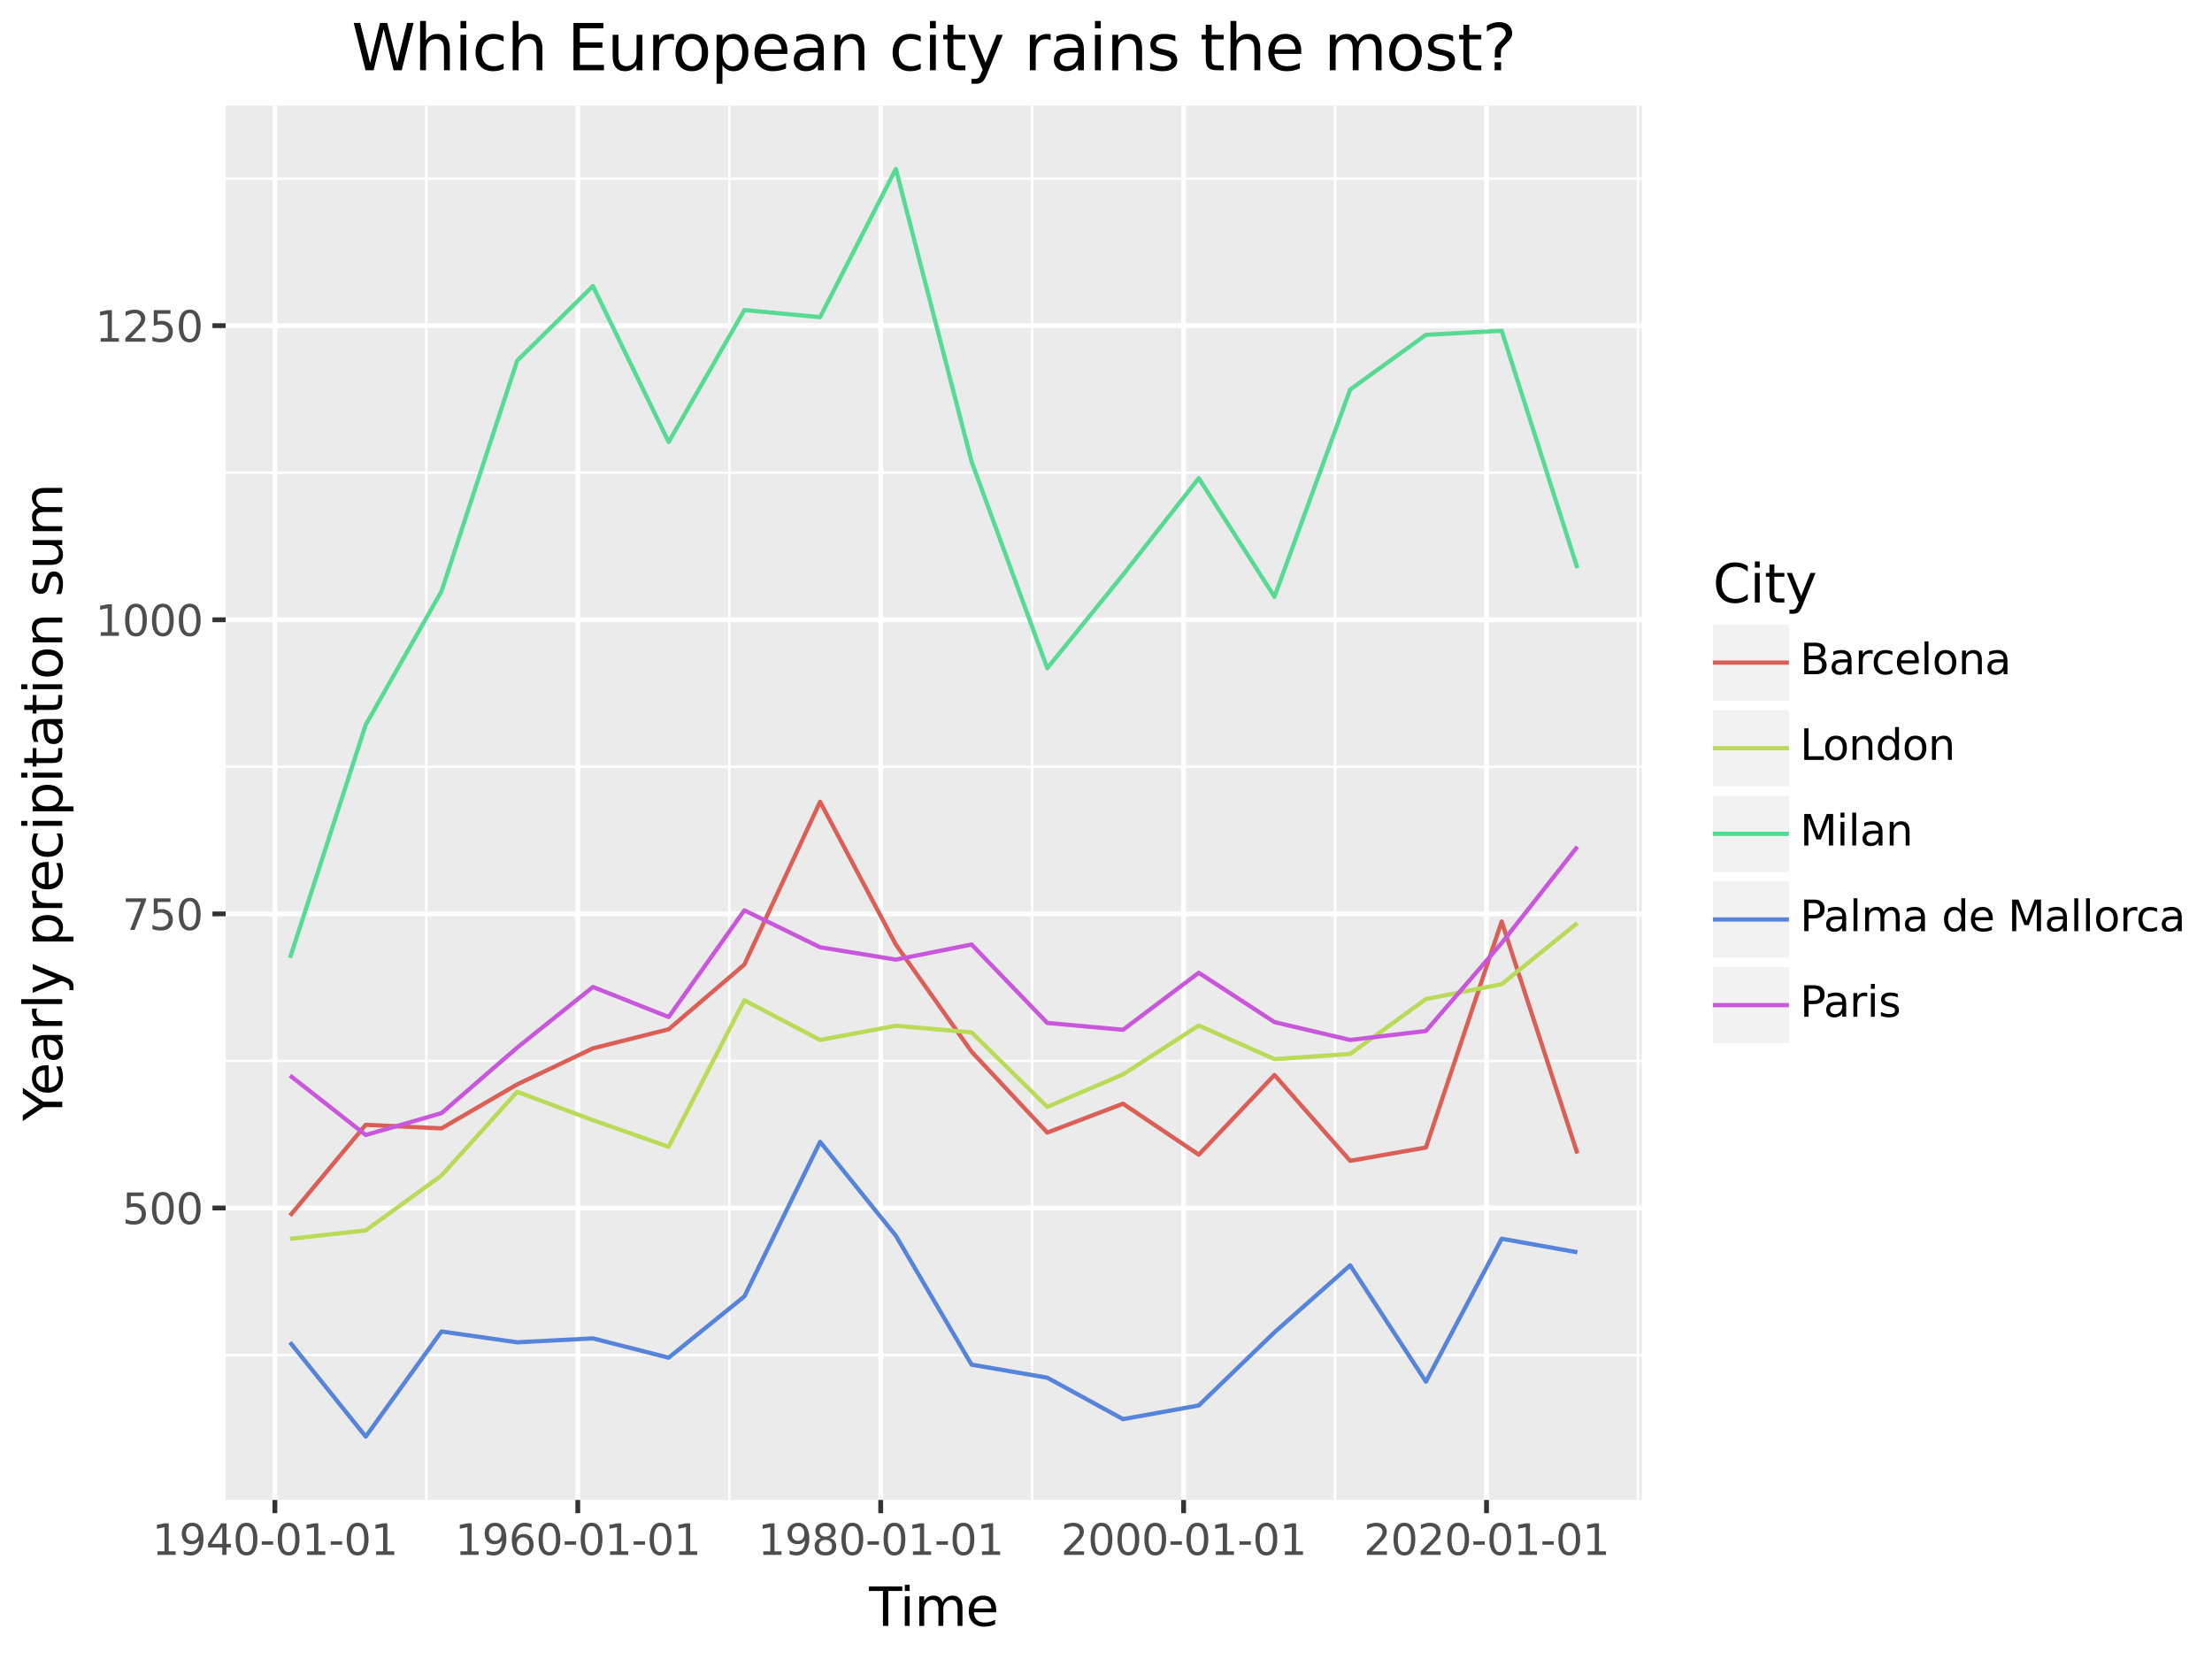 <?xml version="1.0" encoding="utf-8" standalone="no"?>
<!DOCTYPE svg PUBLIC "-//W3C//DTD SVG 1.1//EN"
  "http://www.w3.org/Graphics/SVG/1.1/DTD/svg11.dtd">
<svg xmlns:xlink="http://www.w3.org/1999/xlink" width="460.8pt" height="345.6pt" viewBox="0 0 460.8 345.6" xmlns="http://www.w3.org/2000/svg" version="1.1">
 <rect x="0" y="0" width="460.8" height="345.6" fill="#808080" stroke="none"/>
 <defs>
  <style type="text/css">*{stroke-linejoin: round; stroke-linecap: butt}</style>
 </defs>
 <g id="figure_1">
  <g id="patch_1">
   <path d="M 0 345.6 
L 460.8 345.6 
L 460.8 0 
L 0 0 
z
" style="fill: #ffffff; stroke: #ffffff; stroke-linejoin: miter"/>
  </g>
  <g id="axes_1">
   <g id="patch_2">
    <path d="M 47.008 312.471 
L 342.007 312.471 
L 342.007 21.991 
L 47.008 21.991 
z
" style="fill: #ebebeb"/>
   </g>
   <g id="matplotlib.axis_1">
    <g id="xtick_1">
     <g id="line2d_1">
      <path d="M 57.264 312.471 
L 57.264 21.991 
" clip-path="url(#p717e6b92ea)" style="fill: none; stroke: #ffffff; stroke-linecap: square"/>
     </g>
     <g id="line2d_2">
      <path d="M 57.264 312.471 
" style="fill: none; stroke: #333333; stroke-width: 1.5; stroke-linecap: square"/>
      <defs>
       <path id="maf81e7c316" d="M 0 0 
L 0 2.75 
" style="stroke: #333333"/>
      </defs>
      <g>
       <use xlink:href="#maf81e7c316" x="57.264" y="312.471" style="fill: #333333; stroke: #333333"/>
      </g>
     </g>
     <g id="text_1">
      <!-- 1940-01-01 -->
      <g style="fill: #4d4d4d" transform="translate(31.693 323.908) scale(0.088 -0.088)">
       <defs>
        <path id="DejaVuSans-31" d="M 794 531 
L 1825 531 
L 1825 4091 
L 703 3866 
L 703 4441 
L 1819 4666 
L 2450 4666 
L 2450 531 
L 3481 531 
L 3481 0 
L 794 0 
L 794 531 
z
" transform="scale(0.016)"/>
        <path id="DejaVuSans-39" d="M 703 97 
L 703 672 
Q 941 559 1184 500 
Q 1428 441 1663 441 
Q 2288 441 2617 861 
Q 2947 1281 2994 2138 
Q 2813 1869 2534 1725 
Q 2256 1581 1919 1581 
Q 1219 1581 811 2004 
Q 403 2428 403 3163 
Q 403 3881 828 4315 
Q 1253 4750 1959 4750 
Q 2769 4750 3195 4129 
Q 3622 3509 3622 2328 
Q 3622 1225 3098 567 
Q 2575 -91 1691 -91 
Q 1453 -91 1209 -44 
Q 966 3 703 97 
z
M 1959 2075 
Q 2384 2075 2632 2365 
Q 2881 2656 2881 3163 
Q 2881 3666 2632 3958 
Q 2384 4250 1959 4250 
Q 1534 4250 1286 3958 
Q 1038 3666 1038 3163 
Q 1038 2656 1286 2365 
Q 1534 2075 1959 2075 
z
" transform="scale(0.016)"/>
        <path id="DejaVuSans-34" d="M 2419 4116 
L 825 1625 
L 2419 1625 
L 2419 4116 
z
M 2253 4666 
L 3047 4666 
L 3047 1625 
L 3713 1625 
L 3713 1100 
L 3047 1100 
L 3047 0 
L 2419 0 
L 2419 1100 
L 313 1100 
L 313 1709 
L 2253 4666 
z
" transform="scale(0.016)"/>
        <path id="DejaVuSans-30" d="M 2034 4250 
Q 1547 4250 1301 3770 
Q 1056 3291 1056 2328 
Q 1056 1369 1301 889 
Q 1547 409 2034 409 
Q 2525 409 2770 889 
Q 3016 1369 3016 2328 
Q 3016 3291 2770 3770 
Q 2525 4250 2034 4250 
z
M 2034 4750 
Q 2819 4750 3233 4129 
Q 3647 3509 3647 2328 
Q 3647 1150 3233 529 
Q 2819 -91 2034 -91 
Q 1250 -91 836 529 
Q 422 1150 422 2328 
Q 422 3509 836 4129 
Q 1250 4750 2034 4750 
z
" transform="scale(0.016)"/>
        <path id="DejaVuSans-2d" d="M 313 2009 
L 1997 2009 
L 1997 1497 
L 313 1497 
L 313 2009 
z
" transform="scale(0.016)"/>
       </defs>
       <use xlink:href="#DejaVuSans-31"/>
       <use xlink:href="#DejaVuSans-39" x="63.623"/>
       <use xlink:href="#DejaVuSans-34" x="127.246"/>
       <use xlink:href="#DejaVuSans-30" x="190.869"/>
       <use xlink:href="#DejaVuSans-2d" x="254.492"/>
       <use xlink:href="#DejaVuSans-30" x="290.576"/>
       <use xlink:href="#DejaVuSans-31" x="354.199"/>
       <use xlink:href="#DejaVuSans-2d" x="417.822"/>
       <use xlink:href="#DejaVuSans-30" x="453.906"/>
       <use xlink:href="#DejaVuSans-31" x="517.529"/>
      </g>
     </g>
    </g>
    <g id="xtick_2">
     <g id="line2d_3">
      <path d="M 120.366 312.471 
L 120.366 21.991 
" clip-path="url(#p717e6b92ea)" style="fill: none; stroke: #ffffff; stroke-linecap: square"/>
     </g>
     <g id="line2d_4">
      <path d="M 120.366 312.471 
" style="fill: none; stroke: #333333; stroke-width: 1.5; stroke-linecap: square"/>
      <g>
       <use xlink:href="#maf81e7c316" x="120.366" y="312.471" style="fill: #333333; stroke: #333333"/>
      </g>
     </g>
     <g id="text_2">
      <!-- 1960-01-01 -->
      <g style="fill: #4d4d4d" transform="translate(94.795 323.908) scale(0.088 -0.088)">
       <defs>
        <path id="DejaVuSans-36" d="M 2113 2584 
Q 1688 2584 1439 2293 
Q 1191 2003 1191 1497 
Q 1191 994 1439 701 
Q 1688 409 2113 409 
Q 2538 409 2786 701 
Q 3034 994 3034 1497 
Q 3034 2003 2786 2293 
Q 2538 2584 2113 2584 
z
M 3366 4563 
L 3366 3988 
Q 3128 4100 2886 4159 
Q 2644 4219 2406 4219 
Q 1781 4219 1451 3797 
Q 1122 3375 1075 2522 
Q 1259 2794 1537 2939 
Q 1816 3084 2150 3084 
Q 2853 3084 3261 2657 
Q 3669 2231 3669 1497 
Q 3669 778 3244 343 
Q 2819 -91 2113 -91 
Q 1303 -91 875 529 
Q 447 1150 447 2328 
Q 447 3434 972 4092 
Q 1497 4750 2381 4750 
Q 2619 4750 2861 4703 
Q 3103 4656 3366 4563 
z
" transform="scale(0.016)"/>
       </defs>
       <use xlink:href="#DejaVuSans-31"/>
       <use xlink:href="#DejaVuSans-39" x="63.623"/>
       <use xlink:href="#DejaVuSans-36" x="127.246"/>
       <use xlink:href="#DejaVuSans-30" x="190.869"/>
       <use xlink:href="#DejaVuSans-2d" x="254.492"/>
       <use xlink:href="#DejaVuSans-30" x="290.576"/>
       <use xlink:href="#DejaVuSans-31" x="354.199"/>
       <use xlink:href="#DejaVuSans-2d" x="417.822"/>
       <use xlink:href="#DejaVuSans-30" x="453.906"/>
       <use xlink:href="#DejaVuSans-31" x="517.529"/>
      </g>
     </g>
    </g>
    <g id="xtick_3">
     <g id="line2d_5">
      <path d="M 183.468 312.471 
L 183.468 21.991 
" clip-path="url(#p717e6b92ea)" style="fill: none; stroke: #ffffff; stroke-linecap: square"/>
     </g>
     <g id="line2d_6">
      <path d="M 183.468 312.471 
" style="fill: none; stroke: #333333; stroke-width: 1.5; stroke-linecap: square"/>
      <g>
       <use xlink:href="#maf81e7c316" x="183.468" y="312.471" style="fill: #333333; stroke: #333333"/>
      </g>
     </g>
     <g id="text_3">
      <!-- 1980-01-01 -->
      <g style="fill: #4d4d4d" transform="translate(157.897 323.908) scale(0.088 -0.088)">
       <defs>
        <path id="DejaVuSans-38" d="M 2034 2216 
Q 1584 2216 1326 1975 
Q 1069 1734 1069 1313 
Q 1069 891 1326 650 
Q 1584 409 2034 409 
Q 2484 409 2743 651 
Q 3003 894 3003 1313 
Q 3003 1734 2745 1975 
Q 2488 2216 2034 2216 
z
M 1403 2484 
Q 997 2584 770 2862 
Q 544 3141 544 3541 
Q 544 4100 942 4425 
Q 1341 4750 2034 4750 
Q 2731 4750 3128 4425 
Q 3525 4100 3525 3541 
Q 3525 3141 3298 2862 
Q 3072 2584 2669 2484 
Q 3125 2378 3379 2068 
Q 3634 1759 3634 1313 
Q 3634 634 3220 271 
Q 2806 -91 2034 -91 
Q 1263 -91 848 271 
Q 434 634 434 1313 
Q 434 1759 690 2068 
Q 947 2378 1403 2484 
z
M 1172 3481 
Q 1172 3119 1398 2916 
Q 1625 2713 2034 2713 
Q 2441 2713 2670 2916 
Q 2900 3119 2900 3481 
Q 2900 3844 2670 4047 
Q 2441 4250 2034 4250 
Q 1625 4250 1398 4047 
Q 1172 3844 1172 3481 
z
" transform="scale(0.016)"/>
       </defs>
       <use xlink:href="#DejaVuSans-31"/>
       <use xlink:href="#DejaVuSans-39" x="63.623"/>
       <use xlink:href="#DejaVuSans-38" x="127.246"/>
       <use xlink:href="#DejaVuSans-30" x="190.869"/>
       <use xlink:href="#DejaVuSans-2d" x="254.492"/>
       <use xlink:href="#DejaVuSans-30" x="290.576"/>
       <use xlink:href="#DejaVuSans-31" x="354.199"/>
       <use xlink:href="#DejaVuSans-2d" x="417.822"/>
       <use xlink:href="#DejaVuSans-30" x="453.906"/>
       <use xlink:href="#DejaVuSans-31" x="517.529"/>
      </g>
     </g>
    </g>
    <g id="xtick_4">
     <g id="line2d_7">
      <path d="M 246.569 312.471 
L 246.569 21.991 
" clip-path="url(#p717e6b92ea)" style="fill: none; stroke: #ffffff; stroke-linecap: square"/>
     </g>
     <g id="line2d_8">
      <path d="M 246.569 312.471 
" style="fill: none; stroke: #333333; stroke-width: 1.5; stroke-linecap: square"/>
      <g>
       <use xlink:href="#maf81e7c316" x="246.569" y="312.471" style="fill: #333333; stroke: #333333"/>
      </g>
     </g>
     <g id="text_4">
      <!-- 2000-01-01 -->
      <g style="fill: #4d4d4d" transform="translate(220.999 323.908) scale(0.088 -0.088)">
       <defs>
        <path id="DejaVuSans-32" d="M 1228 531 
L 3431 531 
L 3431 0 
L 469 0 
L 469 531 
Q 828 903 1448 1529 
Q 2069 2156 2228 2338 
Q 2531 2678 2651 2914 
Q 2772 3150 2772 3378 
Q 2772 3750 2511 3984 
Q 2250 4219 1831 4219 
Q 1534 4219 1204 4116 
Q 875 4013 500 3803 
L 500 4441 
Q 881 4594 1212 4672 
Q 1544 4750 1819 4750 
Q 2544 4750 2975 4387 
Q 3406 4025 3406 3419 
Q 3406 3131 3298 2873 
Q 3191 2616 2906 2266 
Q 2828 2175 2409 1742 
Q 1991 1309 1228 531 
z
" transform="scale(0.016)"/>
       </defs>
       <use xlink:href="#DejaVuSans-32"/>
       <use xlink:href="#DejaVuSans-30" x="63.623"/>
       <use xlink:href="#DejaVuSans-30" x="127.246"/>
       <use xlink:href="#DejaVuSans-30" x="190.869"/>
       <use xlink:href="#DejaVuSans-2d" x="254.492"/>
       <use xlink:href="#DejaVuSans-30" x="290.576"/>
       <use xlink:href="#DejaVuSans-31" x="354.199"/>
       <use xlink:href="#DejaVuSans-2d" x="417.822"/>
       <use xlink:href="#DejaVuSans-30" x="453.906"/>
       <use xlink:href="#DejaVuSans-31" x="517.529"/>
      </g>
     </g>
    </g>
    <g id="xtick_5">
     <g id="line2d_9">
      <path d="M 309.671 312.471 
L 309.671 21.991 
" clip-path="url(#p717e6b92ea)" style="fill: none; stroke: #ffffff; stroke-linecap: square"/>
     </g>
     <g id="line2d_10">
      <path d="M 309.671 312.471 
" style="fill: none; stroke: #333333; stroke-width: 1.5; stroke-linecap: square"/>
      <g>
       <use xlink:href="#maf81e7c316" x="309.671" y="312.471" style="fill: #333333; stroke: #333333"/>
      </g>
     </g>
     <g id="text_5">
      <!-- 2020-01-01 -->
      <g style="fill: #4d4d4d" transform="translate(284.1 323.908) scale(0.088 -0.088)">
       <use xlink:href="#DejaVuSans-32"/>
       <use xlink:href="#DejaVuSans-30" x="63.623"/>
       <use xlink:href="#DejaVuSans-32" x="127.246"/>
       <use xlink:href="#DejaVuSans-30" x="190.869"/>
       <use xlink:href="#DejaVuSans-2d" x="254.492"/>
       <use xlink:href="#DejaVuSans-30" x="290.576"/>
       <use xlink:href="#DejaVuSans-31" x="354.199"/>
       <use xlink:href="#DejaVuSans-2d" x="417.822"/>
       <use xlink:href="#DejaVuSans-30" x="453.906"/>
       <use xlink:href="#DejaVuSans-31" x="517.529"/>
      </g>
     </g>
    </g>
    <g id="xtick_6">
     <g id="line2d_11">
      <path d="M 88.815 312.471 
L 88.815 21.991 
" clip-path="url(#p717e6b92ea)" style="fill: none; stroke: #ffffff; stroke-width: 0.5; stroke-linecap: square"/>
     </g>
    </g>
    <g id="xtick_7">
     <g id="line2d_12">
      <path d="M 151.917 312.471 
L 151.917 21.991 
" clip-path="url(#p717e6b92ea)" style="fill: none; stroke: #ffffff; stroke-width: 0.5; stroke-linecap: square"/>
     </g>
    </g>
    <g id="xtick_8">
     <g id="line2d_13">
      <path d="M 215.019 312.471 
L 215.019 21.991 
" clip-path="url(#p717e6b92ea)" style="fill: none; stroke: #ffffff; stroke-width: 0.5; stroke-linecap: square"/>
     </g>
    </g>
    <g id="xtick_9">
     <g id="line2d_14">
      <path d="M 278.12 312.471 
L 278.12 21.991 
" clip-path="url(#p717e6b92ea)" style="fill: none; stroke: #ffffff; stroke-width: 0.5; stroke-linecap: square"/>
     </g>
    </g>
    <g id="xtick_10">
     <g id="line2d_15">
      <path d="M 341.222 312.471 
L 341.222 21.991 
" clip-path="url(#p717e6b92ea)" style="fill: none; stroke: #ffffff; stroke-width: 0.5; stroke-linecap: square"/>
     </g>
    </g>
   </g>
   <g id="matplotlib.axis_2">
    <g id="ytick_1">
     <g id="line2d_16">
      <path d="M 47.008 251.646 
L 342.007 251.646 
" clip-path="url(#p717e6b92ea)" style="fill: none; stroke: #ffffff; stroke-linecap: square"/>
     </g>
     <g id="line2d_17">
      <path d="M 47.008 251.646 
" style="fill: none; stroke: #333333; stroke-width: 1.5; stroke-linecap: square"/>
      <defs>
       <path id="m8220753c30" d="M 0 0 
L -2.75 0 
" style="stroke: #333333"/>
      </defs>
      <g>
       <use xlink:href="#m8220753c30" x="47.008" y="251.646" style="fill: #333333; stroke: #333333"/>
      </g>
     </g>
     <g id="text_6">
      <!-- 500 -->
      <g style="fill: #4d4d4d" transform="translate(25.461 254.989) scale(0.088 -0.088)">
       <defs>
        <path id="DejaVuSans-35" d="M 691 4666 
L 3169 4666 
L 3169 4134 
L 1269 4134 
L 1269 2991 
Q 1406 3038 1543 3061 
Q 1681 3084 1819 3084 
Q 2600 3084 3056 2656 
Q 3513 2228 3513 1497 
Q 3513 744 3044 326 
Q 2575 -91 1722 -91 
Q 1428 -91 1123 -41 
Q 819 9 494 109 
L 494 744 
Q 775 591 1075 516 
Q 1375 441 1709 441 
Q 2250 441 2565 725 
Q 2881 1009 2881 1497 
Q 2881 1984 2565 2268 
Q 2250 2553 1709 2553 
Q 1456 2553 1204 2497 
Q 953 2441 691 2322 
L 691 4666 
z
" transform="scale(0.016)"/>
       </defs>
       <use xlink:href="#DejaVuSans-35"/>
       <use xlink:href="#DejaVuSans-30" x="63.623"/>
       <use xlink:href="#DejaVuSans-30" x="127.246"/>
      </g>
     </g>
    </g>
    <g id="ytick_2">
     <g id="line2d_18">
      <path d="M 47.008 190.378 
L 342.007 190.378 
" clip-path="url(#p717e6b92ea)" style="fill: none; stroke: #ffffff; stroke-linecap: square"/>
     </g>
     <g id="line2d_19">
      <path d="M 47.008 190.378 
" style="fill: none; stroke: #333333; stroke-width: 1.5; stroke-linecap: square"/>
      <g>
       <use xlink:href="#m8220753c30" x="47.008" y="190.378" style="fill: #333333; stroke: #333333"/>
      </g>
     </g>
     <g id="text_7">
      <!-- 750 -->
      <g style="fill: #4d4d4d" transform="translate(25.461 193.721) scale(0.088 -0.088)">
       <defs>
        <path id="DejaVuSans-37" d="M 525 4666 
L 3525 4666 
L 3525 4397 
L 1831 0 
L 1172 0 
L 2766 4134 
L 525 4134 
L 525 4666 
z
" transform="scale(0.016)"/>
       </defs>
       <use xlink:href="#DejaVuSans-37"/>
       <use xlink:href="#DejaVuSans-35" x="63.623"/>
       <use xlink:href="#DejaVuSans-30" x="127.246"/>
      </g>
     </g>
    </g>
    <g id="ytick_3">
     <g id="line2d_20">
      <path d="M 47.008 129.111 
L 342.007 129.111 
" clip-path="url(#p717e6b92ea)" style="fill: none; stroke: #ffffff; stroke-linecap: square"/>
     </g>
     <g id="line2d_21">
      <path d="M 47.008 129.111 
" style="fill: none; stroke: #333333; stroke-width: 1.5; stroke-linecap: square"/>
      <g>
       <use xlink:href="#m8220753c30" x="47.008" y="129.111" style="fill: #333333; stroke: #333333"/>
      </g>
     </g>
     <g id="text_8">
      <!-- 1000 -->
      <g style="fill: #4d4d4d" transform="translate(19.862 132.454) scale(0.088 -0.088)">
       <use xlink:href="#DejaVuSans-31"/>
       <use xlink:href="#DejaVuSans-30" x="63.623"/>
       <use xlink:href="#DejaVuSans-30" x="127.246"/>
       <use xlink:href="#DejaVuSans-30" x="190.869"/>
      </g>
     </g>
    </g>
    <g id="ytick_4">
     <g id="line2d_22">
      <path d="M 47.008 67.843 
L 342.007 67.843 
" clip-path="url(#p717e6b92ea)" style="fill: none; stroke: #ffffff; stroke-linecap: square"/>
     </g>
     <g id="line2d_23">
      <path d="M 47.008 67.843 
" style="fill: none; stroke: #333333; stroke-width: 1.5; stroke-linecap: square"/>
      <g>
       <use xlink:href="#m8220753c30" x="47.008" y="67.843" style="fill: #333333; stroke: #333333"/>
      </g>
     </g>
     <g id="text_9">
      <!-- 1250 -->
      <g style="fill: #4d4d4d" transform="translate(19.862 71.186) scale(0.088 -0.088)">
       <use xlink:href="#DejaVuSans-31"/>
       <use xlink:href="#DejaVuSans-32" x="63.623"/>
       <use xlink:href="#DejaVuSans-35" x="127.246"/>
       <use xlink:href="#DejaVuSans-30" x="190.869"/>
      </g>
     </g>
    </g>
    <g id="ytick_5">
     <g id="line2d_24">
      <path d="M 47.008 282.279 
L 342.007 282.279 
" clip-path="url(#p717e6b92ea)" style="fill: none; stroke: #ffffff; stroke-width: 0.5; stroke-linecap: square"/>
     </g>
    </g>
    <g id="ytick_6">
     <g id="line2d_25">
      <path d="M 47.008 221.012 
L 342.007 221.012 
" clip-path="url(#p717e6b92ea)" style="fill: none; stroke: #ffffff; stroke-width: 0.5; stroke-linecap: square"/>
     </g>
    </g>
    <g id="ytick_7">
     <g id="line2d_26">
      <path d="M 47.008 159.744 
L 342.007 159.744 
" clip-path="url(#p717e6b92ea)" style="fill: none; stroke: #ffffff; stroke-width: 0.5; stroke-linecap: square"/>
     </g>
    </g>
    <g id="ytick_8">
     <g id="line2d_27">
      <path d="M 47.008 98.477 
L 342.007 98.477 
" clip-path="url(#p717e6b92ea)" style="fill: none; stroke: #ffffff; stroke-width: 0.5; stroke-linecap: square"/>
     </g>
    </g>
    <g id="ytick_9">
     <g id="line2d_28">
      <path d="M 47.008 37.209 
L 342.007 37.209 
" clip-path="url(#p717e6b92ea)" style="fill: none; stroke: #ffffff; stroke-width: 0.5; stroke-linecap: square"/>
     </g>
    </g>
   </g>
   <g id="line2d_29">
    <path d="M 60.417 253.239 
L 76.19 234.314 
L 91.964 235.064 
L 107.737 225.899 
L 123.519 218.39 
L 139.292 214.419 
L 155.065 200.931 
L 170.839 167.028 
L 186.621 196.774 
L 202.394 219.086 
L 218.167 235.937 
L 233.94 229.923 
L 249.722 240.539 
L 265.496 223.943 
L 281.269 241.828 
L 297.042 239.044 
L 312.824 191.966 
L 328.597 240.291 
" clip-path="url(#p717e6b92ea)" style="fill: none; stroke: #db5f57; stroke-width: 0.886"/>
   </g>
   <g id="line2d_30">
    <path d="M 60.417 258.066 
L 76.19 256.317 
L 91.964 244.877 
L 107.737 227.438 
L 123.519 233.358 
L 139.292 238.902 
L 155.065 208.376 
L 170.839 216.64 
L 186.621 213.679 
L 202.394 215.066 
L 218.167 230.584 
L 233.94 223.815 
L 249.722 213.635 
L 265.496 220.634 
L 281.269 219.556 
L 297.042 208.121 
L 312.824 205.023 
L 328.597 192.273 
" clip-path="url(#p717e6b92ea)" style="fill: none; stroke: #b9db57; stroke-width: 0.886"/>
   </g>
   <g id="line2d_31">
    <path d="M 60.417 199.544 
L 76.19 150.976 
L 91.964 123.18 
L 107.737 75.136 
L 123.519 59.589 
L 139.292 92.08 
L 155.065 64.593 
L 170.839 66.069 
L 186.621 35.195 
L 202.394 96.149 
L 218.167 139.193 
L 233.94 119.734 
L 249.722 99.619 
L 265.496 124.312 
L 281.269 81.145 
L 297.042 69.755 
L 312.824 68.907 
L 328.597 118.352 
" clip-path="url(#p717e6b92ea)" style="fill: none; stroke: #57db94; stroke-width: 0.886"/>
   </g>
   <g id="line2d_32">
    <path d="M 60.417 279.633 
L 76.19 299.268 
L 91.964 277.368 
L 107.737 279.628 
L 123.519 278.809 
L 139.292 282.833 
L 155.065 270.07 
L 170.839 237.868 
L 186.621 257.419 
L 202.394 284.279 
L 218.167 286.999 
L 233.94 295.631 
L 249.722 292.783 
L 265.496 277.54 
L 281.269 263.59 
L 297.042 287.818 
L 312.824 258.052 
L 328.597 260.877 
" clip-path="url(#p717e6b92ea)" style="fill: none; stroke: #5784db; stroke-width: 0.886"/>
   </g>
   <g id="line2d_33">
    <path d="M 60.417 224.051 
L 76.19 236.437 
L 91.964 231.893 
L 107.737 218.238 
L 123.519 205.607 
L 139.292 211.861 
L 155.065 189.643 
L 170.839 197.333 
L 186.621 199.906 
L 202.394 196.76 
L 218.167 213.091 
L 233.94 214.527 
L 249.722 202.646 
L 265.496 212.925 
L 281.269 216.645 
L 297.042 214.772 
L 312.824 196.451 
L 328.597 176.385 
" clip-path="url(#p717e6b92ea)" style="fill: none; stroke: #c957db; stroke-width: 0.886"/>
   </g>
  </g>
  <g id="text_10">
   <!-- Which European city rains the most? -->
   <g transform="translate(73.235 14.638) scale(0.132 -0.132)">
    <defs>
     <path id="DejaVuSans-57" d="M 213 4666 
L 850 4666 
L 1831 722 
L 2809 4666 
L 3519 4666 
L 4500 722 
L 5478 4666 
L 6119 4666 
L 4947 0 
L 4153 0 
L 3169 4050 
L 2175 0 
L 1381 0 
L 213 4666 
z
" transform="scale(0.016)"/>
     <path id="DejaVuSans-68" d="M 3513 2113 
L 3513 0 
L 2938 0 
L 2938 2094 
Q 2938 2591 2744 2837 
Q 2550 3084 2163 3084 
Q 1697 3084 1428 2787 
Q 1159 2491 1159 1978 
L 1159 0 
L 581 0 
L 581 4863 
L 1159 4863 
L 1159 2956 
Q 1366 3272 1645 3428 
Q 1925 3584 2291 3584 
Q 2894 3584 3203 3211 
Q 3513 2838 3513 2113 
z
" transform="scale(0.016)"/>
     <path id="DejaVuSans-69" d="M 603 3500 
L 1178 3500 
L 1178 0 
L 603 0 
L 603 3500 
z
M 603 4863 
L 1178 4863 
L 1178 4134 
L 603 4134 
L 603 4863 
z
" transform="scale(0.016)"/>
     <path id="DejaVuSans-63" d="M 3122 3366 
L 3122 2828 
Q 2878 2963 2633 3030 
Q 2388 3097 2138 3097 
Q 1578 3097 1268 2742 
Q 959 2388 959 1747 
Q 959 1106 1268 751 
Q 1578 397 2138 397 
Q 2388 397 2633 464 
Q 2878 531 3122 666 
L 3122 134 
Q 2881 22 2623 -34 
Q 2366 -91 2075 -91 
Q 1284 -91 818 406 
Q 353 903 353 1747 
Q 353 2603 823 3093 
Q 1294 3584 2113 3584 
Q 2378 3584 2631 3529 
Q 2884 3475 3122 3366 
z
" transform="scale(0.016)"/>
     <path id="DejaVuSans-20" transform="scale(0.016)"/>
     <path id="DejaVuSans-45" d="M 628 4666 
L 3578 4666 
L 3578 4134 
L 1259 4134 
L 1259 2753 
L 3481 2753 
L 3481 2222 
L 1259 2222 
L 1259 531 
L 3634 531 
L 3634 0 
L 628 0 
L 628 4666 
z
" transform="scale(0.016)"/>
     <path id="DejaVuSans-75" d="M 544 1381 
L 544 3500 
L 1119 3500 
L 1119 1403 
Q 1119 906 1312 657 
Q 1506 409 1894 409 
Q 2359 409 2629 706 
Q 2900 1003 2900 1516 
L 2900 3500 
L 3475 3500 
L 3475 0 
L 2900 0 
L 2900 538 
Q 2691 219 2414 64 
Q 2138 -91 1772 -91 
Q 1169 -91 856 284 
Q 544 659 544 1381 
z
M 1991 3584 
L 1991 3584 
z
" transform="scale(0.016)"/>
     <path id="DejaVuSans-72" d="M 2631 2963 
Q 2534 3019 2420 3045 
Q 2306 3072 2169 3072 
Q 1681 3072 1420 2755 
Q 1159 2438 1159 1844 
L 1159 0 
L 581 0 
L 581 3500 
L 1159 3500 
L 1159 2956 
Q 1341 3275 1631 3429 
Q 1922 3584 2338 3584 
Q 2397 3584 2469 3576 
Q 2541 3569 2628 3553 
L 2631 2963 
z
" transform="scale(0.016)"/>
     <path id="DejaVuSans-6f" d="M 1959 3097 
Q 1497 3097 1228 2736 
Q 959 2375 959 1747 
Q 959 1119 1226 758 
Q 1494 397 1959 397 
Q 2419 397 2687 759 
Q 2956 1122 2956 1747 
Q 2956 2369 2687 2733 
Q 2419 3097 1959 3097 
z
M 1959 3584 
Q 2709 3584 3137 3096 
Q 3566 2609 3566 1747 
Q 3566 888 3137 398 
Q 2709 -91 1959 -91 
Q 1206 -91 779 398 
Q 353 888 353 1747 
Q 353 2609 779 3096 
Q 1206 3584 1959 3584 
z
" transform="scale(0.016)"/>
     <path id="DejaVuSans-70" d="M 1159 525 
L 1159 -1331 
L 581 -1331 
L 581 3500 
L 1159 3500 
L 1159 2969 
Q 1341 3281 1617 3432 
Q 1894 3584 2278 3584 
Q 2916 3584 3314 3078 
Q 3713 2572 3713 1747 
Q 3713 922 3314 415 
Q 2916 -91 2278 -91 
Q 1894 -91 1617 61 
Q 1341 213 1159 525 
z
M 3116 1747 
Q 3116 2381 2855 2742 
Q 2594 3103 2138 3103 
Q 1681 3103 1420 2742 
Q 1159 2381 1159 1747 
Q 1159 1113 1420 752 
Q 1681 391 2138 391 
Q 2594 391 2855 752 
Q 3116 1113 3116 1747 
z
" transform="scale(0.016)"/>
     <path id="DejaVuSans-65" d="M 3597 1894 
L 3597 1613 
L 953 1613 
Q 991 1019 1311 708 
Q 1631 397 2203 397 
Q 2534 397 2845 478 
Q 3156 559 3463 722 
L 3463 178 
Q 3153 47 2828 -22 
Q 2503 -91 2169 -91 
Q 1331 -91 842 396 
Q 353 884 353 1716 
Q 353 2575 817 3079 
Q 1281 3584 2069 3584 
Q 2775 3584 3186 3129 
Q 3597 2675 3597 1894 
z
M 3022 2063 
Q 3016 2534 2758 2815 
Q 2500 3097 2075 3097 
Q 1594 3097 1305 2825 
Q 1016 2553 972 2059 
L 3022 2063 
z
" transform="scale(0.016)"/>
     <path id="DejaVuSans-61" d="M 2194 1759 
Q 1497 1759 1228 1600 
Q 959 1441 959 1056 
Q 959 750 1161 570 
Q 1363 391 1709 391 
Q 2188 391 2477 730 
Q 2766 1069 2766 1631 
L 2766 1759 
L 2194 1759 
z
M 3341 1997 
L 3341 0 
L 2766 0 
L 2766 531 
Q 2569 213 2275 61 
Q 1981 -91 1556 -91 
Q 1019 -91 701 211 
Q 384 513 384 1019 
Q 384 1609 779 1909 
Q 1175 2209 1959 2209 
L 2766 2209 
L 2766 2266 
Q 2766 2663 2505 2880 
Q 2244 3097 1772 3097 
Q 1472 3097 1187 3025 
Q 903 2953 641 2809 
L 641 3341 
Q 956 3463 1253 3523 
Q 1550 3584 1831 3584 
Q 2591 3584 2966 3190 
Q 3341 2797 3341 1997 
z
" transform="scale(0.016)"/>
     <path id="DejaVuSans-6e" d="M 3513 2113 
L 3513 0 
L 2938 0 
L 2938 2094 
Q 2938 2591 2744 2837 
Q 2550 3084 2163 3084 
Q 1697 3084 1428 2787 
Q 1159 2491 1159 1978 
L 1159 0 
L 581 0 
L 581 3500 
L 1159 3500 
L 1159 2956 
Q 1366 3272 1645 3428 
Q 1925 3584 2291 3584 
Q 2894 3584 3203 3211 
Q 3513 2838 3513 2113 
z
" transform="scale(0.016)"/>
     <path id="DejaVuSans-74" d="M 1172 4494 
L 1172 3500 
L 2356 3500 
L 2356 3053 
L 1172 3053 
L 1172 1153 
Q 1172 725 1289 603 
Q 1406 481 1766 481 
L 2356 481 
L 2356 0 
L 1766 0 
Q 1100 0 847 248 
Q 594 497 594 1153 
L 594 3053 
L 172 3053 
L 172 3500 
L 594 3500 
L 594 4494 
L 1172 4494 
z
" transform="scale(0.016)"/>
     <path id="DejaVuSans-79" d="M 2059 -325 
Q 1816 -950 1584 -1140 
Q 1353 -1331 966 -1331 
L 506 -1331 
L 506 -850 
L 844 -850 
Q 1081 -850 1212 -737 
Q 1344 -625 1503 -206 
L 1606 56 
L 191 3500 
L 800 3500 
L 1894 763 
L 2988 3500 
L 3597 3500 
L 2059 -325 
z
" transform="scale(0.016)"/>
     <path id="DejaVuSans-73" d="M 2834 3397 
L 2834 2853 
Q 2591 2978 2328 3040 
Q 2066 3103 1784 3103 
Q 1356 3103 1142 2972 
Q 928 2841 928 2578 
Q 928 2378 1081 2264 
Q 1234 2150 1697 2047 
L 1894 2003 
Q 2506 1872 2764 1633 
Q 3022 1394 3022 966 
Q 3022 478 2636 193 
Q 2250 -91 1575 -91 
Q 1294 -91 989 -36 
Q 684 19 347 128 
L 347 722 
Q 666 556 975 473 
Q 1284 391 1588 391 
Q 1994 391 2212 530 
Q 2431 669 2431 922 
Q 2431 1156 2273 1281 
Q 2116 1406 1581 1522 
L 1381 1569 
Q 847 1681 609 1914 
Q 372 2147 372 2553 
Q 372 3047 722 3315 
Q 1072 3584 1716 3584 
Q 2034 3584 2315 3537 
Q 2597 3491 2834 3397 
z
" transform="scale(0.016)"/>
     <path id="DejaVuSans-6d" d="M 3328 2828 
Q 3544 3216 3844 3400 
Q 4144 3584 4550 3584 
Q 5097 3584 5394 3201 
Q 5691 2819 5691 2113 
L 5691 0 
L 5113 0 
L 5113 2094 
Q 5113 2597 4934 2840 
Q 4756 3084 4391 3084 
Q 3944 3084 3684 2787 
Q 3425 2491 3425 1978 
L 3425 0 
L 2847 0 
L 2847 2094 
Q 2847 2600 2669 2842 
Q 2491 3084 2119 3084 
Q 1678 3084 1418 2786 
Q 1159 2488 1159 1978 
L 1159 0 
L 581 0 
L 581 3500 
L 1159 3500 
L 1159 2956 
Q 1356 3278 1631 3431 
Q 1906 3584 2284 3584 
Q 2666 3584 2933 3390 
Q 3200 3197 3328 2828 
z
" transform="scale(0.016)"/>
     <path id="DejaVuSans-3f" d="M 1222 794 
L 1856 794 
L 1856 0 
L 1222 0 
L 1222 794 
z
M 1838 1253 
L 1241 1253 
L 1241 1734 
Q 1241 2050 1328 2253 
Q 1416 2456 1697 2725 
L 1978 3003 
Q 2156 3169 2236 3316 
Q 2316 3463 2316 3616 
Q 2316 3894 2111 4066 
Q 1906 4238 1569 4238 
Q 1322 4238 1042 4128 
Q 763 4019 459 3809 
L 459 4397 
Q 753 4575 1054 4662 
Q 1356 4750 1678 4750 
Q 2253 4750 2601 4447 
Q 2950 4144 2950 3647 
Q 2950 3409 2837 3195 
Q 2725 2981 2444 2713 
L 2169 2444 
Q 2022 2297 1961 2214 
Q 1900 2131 1875 2053 
Q 1856 1988 1847 1894 
Q 1838 1800 1838 1638 
L 1838 1253 
z
" transform="scale(0.016)"/>
    </defs>
    <use xlink:href="#DejaVuSans-57"/>
    <use xlink:href="#DejaVuSans-68" x="98.877"/>
    <use xlink:href="#DejaVuSans-69" x="162.256"/>
    <use xlink:href="#DejaVuSans-63" x="190.039"/>
    <use xlink:href="#DejaVuSans-68" x="245.02"/>
    <use xlink:href="#DejaVuSans-20" x="308.398"/>
    <use xlink:href="#DejaVuSans-45" x="340.186"/>
    <use xlink:href="#DejaVuSans-75" x="403.369"/>
    <use xlink:href="#DejaVuSans-72" x="466.748"/>
    <use xlink:href="#DejaVuSans-6f" x="505.611"/>
    <use xlink:href="#DejaVuSans-70" x="566.793"/>
    <use xlink:href="#DejaVuSans-65" x="630.27"/>
    <use xlink:href="#DejaVuSans-61" x="691.793"/>
    <use xlink:href="#DejaVuSans-6e" x="753.072"/>
    <use xlink:href="#DejaVuSans-20" x="816.451"/>
    <use xlink:href="#DejaVuSans-63" x="848.238"/>
    <use xlink:href="#DejaVuSans-69" x="903.219"/>
    <use xlink:href="#DejaVuSans-74" x="931.002"/>
    <use xlink:href="#DejaVuSans-79" x="970.211"/>
    <use xlink:href="#DejaVuSans-20" x="1029.391"/>
    <use xlink:href="#DejaVuSans-72" x="1061.178"/>
    <use xlink:href="#DejaVuSans-61" x="1102.291"/>
    <use xlink:href="#DejaVuSans-69" x="1163.57"/>
    <use xlink:href="#DejaVuSans-6e" x="1191.354"/>
    <use xlink:href="#DejaVuSans-73" x="1254.732"/>
    <use xlink:href="#DejaVuSans-20" x="1306.832"/>
    <use xlink:href="#DejaVuSans-74" x="1338.619"/>
    <use xlink:href="#DejaVuSans-68" x="1377.828"/>
    <use xlink:href="#DejaVuSans-65" x="1441.207"/>
    <use xlink:href="#DejaVuSans-20" x="1502.73"/>
    <use xlink:href="#DejaVuSans-6d" x="1534.518"/>
    <use xlink:href="#DejaVuSans-6f" x="1631.93"/>
    <use xlink:href="#DejaVuSans-73" x="1693.111"/>
    <use xlink:href="#DejaVuSans-74" x="1745.211"/>
    <use xlink:href="#DejaVuSans-3f" x="1784.42"/>
   </g>
  </g>
  <g id="text_11">
   <!-- Time -->
   <g transform="translate(181.05 338.704) scale(0.11 -0.11)">
    <defs>
     <path id="DejaVuSans-54" d="M -19 4666 
L 3928 4666 
L 3928 4134 
L 2272 4134 
L 2272 0 
L 1638 0 
L 1638 4134 
L -19 4134 
L -19 4666 
z
" transform="scale(0.016)"/>
    </defs>
    <use xlink:href="#DejaVuSans-54"/>
    <use xlink:href="#DejaVuSans-69" x="57.959"/>
    <use xlink:href="#DejaVuSans-6d" x="85.742"/>
    <use xlink:href="#DejaVuSans-65" x="183.154"/>
   </g>
  </g>
  <g id="text_12">
   <!-- Yearly precipitation sum -->
   <g transform="translate(12.966 233.511) rotate(-90) scale(0.11 -0.11)">
    <defs>
     <path id="DejaVuSans-59" d="M -13 4666 
L 666 4666 
L 1959 2747 
L 3244 4666 
L 3922 4666 
L 2272 2222 
L 2272 0 
L 1638 0 
L 1638 2222 
L -13 4666 
z
" transform="scale(0.016)"/>
     <path id="DejaVuSans-6c" d="M 603 4863 
L 1178 4863 
L 1178 0 
L 603 0 
L 603 4863 
z
" transform="scale(0.016)"/>
    </defs>
    <use xlink:href="#DejaVuSans-59"/>
    <use xlink:href="#DejaVuSans-65" x="47.834"/>
    <use xlink:href="#DejaVuSans-61" x="109.357"/>
    <use xlink:href="#DejaVuSans-72" x="170.637"/>
    <use xlink:href="#DejaVuSans-6c" x="211.75"/>
    <use xlink:href="#DejaVuSans-79" x="239.533"/>
    <use xlink:href="#DejaVuSans-20" x="298.713"/>
    <use xlink:href="#DejaVuSans-70" x="330.5"/>
    <use xlink:href="#DejaVuSans-72" x="393.977"/>
    <use xlink:href="#DejaVuSans-65" x="432.84"/>
    <use xlink:href="#DejaVuSans-63" x="494.363"/>
    <use xlink:href="#DejaVuSans-69" x="549.344"/>
    <use xlink:href="#DejaVuSans-70" x="577.127"/>
    <use xlink:href="#DejaVuSans-69" x="640.604"/>
    <use xlink:href="#DejaVuSans-74" x="668.387"/>
    <use xlink:href="#DejaVuSans-61" x="707.596"/>
    <use xlink:href="#DejaVuSans-74" x="768.875"/>
    <use xlink:href="#DejaVuSans-69" x="808.084"/>
    <use xlink:href="#DejaVuSans-6f" x="835.867"/>
    <use xlink:href="#DejaVuSans-6e" x="897.049"/>
    <use xlink:href="#DejaVuSans-20" x="960.428"/>
    <use xlink:href="#DejaVuSans-73" x="992.215"/>
    <use xlink:href="#DejaVuSans-75" x="1044.314"/>
    <use xlink:href="#DejaVuSans-6d" x="1107.693"/>
   </g>
  </g>
  <g id="patch_3">
   <path d="M 355.83 218.306 
L 456.192 218.306 
L 456.192 116.156 
L 355.83 116.156 
z
" style="fill: #ffffff"/>
  </g>
  <g id="text_13">
   <!-- City -->
   <g transform="translate(356.83 125.515) scale(0.11 -0.11)">
    <defs>
     <path id="DejaVuSans-43" d="M 4122 4306 
L 4122 3641 
Q 3803 3938 3442 4084 
Q 3081 4231 2675 4231 
Q 1875 4231 1450 3742 
Q 1025 3253 1025 2328 
Q 1025 1406 1450 917 
Q 1875 428 2675 428 
Q 3081 428 3442 575 
Q 3803 722 4122 1019 
L 4122 359 
Q 3791 134 3420 21 
Q 3050 -91 2638 -91 
Q 1578 -91 968 557 
Q 359 1206 359 2328 
Q 359 3453 968 4101 
Q 1578 4750 2638 4750 
Q 3056 4750 3426 4639 
Q 3797 4528 4122 4306 
z
" transform="scale(0.016)"/>
    </defs>
    <use xlink:href="#DejaVuSans-43"/>
    <use xlink:href="#DejaVuSans-69" x="69.824"/>
    <use xlink:href="#DejaVuSans-74" x="97.607"/>
    <use xlink:href="#DejaVuSans-79" x="136.816"/>
   </g>
  </g>
  <g id="patch_4">
   <path d="M 356.83 145.946 
L 372.671 145.946 
L 372.671 130.106 
L 356.83 130.106 
z
" clip-path="url(#p23e481daf5)" style="fill: #f2f2f2"/>
  </g>
  <g id="line2d_34">
   <path d="M 356.83 138.026 
L 372.671 138.026 
" clip-path="url(#p23e481daf5)" style="fill: none; stroke: #db5f57; stroke-width: 0.886"/>
  </g>
  <g id="text_14">
   <!-- Barcelona -->
   <g transform="translate(374.974 140.454) scale(0.088 -0.088)">
    <defs>
     <path id="DejaVuSans-42" d="M 1259 2228 
L 1259 519 
L 2272 519 
Q 2781 519 3026 730 
Q 3272 941 3272 1375 
Q 3272 1813 3026 2020 
Q 2781 2228 2272 2228 
L 1259 2228 
z
M 1259 4147 
L 1259 2741 
L 2194 2741 
Q 2656 2741 2882 2914 
Q 3109 3088 3109 3444 
Q 3109 3797 2882 3972 
Q 2656 4147 2194 4147 
L 1259 4147 
z
M 628 4666 
L 2241 4666 
Q 2963 4666 3353 4366 
Q 3744 4066 3744 3513 
Q 3744 3084 3544 2831 
Q 3344 2578 2956 2516 
Q 3422 2416 3680 2098 
Q 3938 1781 3938 1306 
Q 3938 681 3513 340 
Q 3088 0 2303 0 
L 628 0 
L 628 4666 
z
" transform="scale(0.016)"/>
    </defs>
    <use xlink:href="#DejaVuSans-42"/>
    <use xlink:href="#DejaVuSans-61" x="68.604"/>
    <use xlink:href="#DejaVuSans-72" x="129.883"/>
    <use xlink:href="#DejaVuSans-63" x="168.746"/>
    <use xlink:href="#DejaVuSans-65" x="223.727"/>
    <use xlink:href="#DejaVuSans-6c" x="285.25"/>
    <use xlink:href="#DejaVuSans-6f" x="313.033"/>
    <use xlink:href="#DejaVuSans-6e" x="374.215"/>
    <use xlink:href="#DejaVuSans-61" x="437.594"/>
   </g>
  </g>
  <g id="patch_5">
   <path d="M 356.83 163.786 
L 372.671 163.786 
L 372.671 147.946 
L 356.83 147.946 
z
" clip-path="url(#p8f26c4ee4f)" style="fill: #f2f2f2"/>
  </g>
  <g id="line2d_35">
   <path d="M 356.83 155.866 
L 372.671 155.866 
" clip-path="url(#p8f26c4ee4f)" style="fill: none; stroke: #b9db57; stroke-width: 0.886"/>
  </g>
  <g id="text_15">
   <!-- London -->
   <g transform="translate(374.974 158.294) scale(0.088 -0.088)">
    <defs>
     <path id="DejaVuSans-4c" d="M 628 4666 
L 1259 4666 
L 1259 531 
L 3531 531 
L 3531 0 
L 628 0 
L 628 4666 
z
" transform="scale(0.016)"/>
     <path id="DejaVuSans-64" d="M 2906 2969 
L 2906 4863 
L 3481 4863 
L 3481 0 
L 2906 0 
L 2906 525 
Q 2725 213 2448 61 
Q 2172 -91 1784 -91 
Q 1150 -91 751 415 
Q 353 922 353 1747 
Q 353 2572 751 3078 
Q 1150 3584 1784 3584 
Q 2172 3584 2448 3432 
Q 2725 3281 2906 2969 
z
M 947 1747 
Q 947 1113 1208 752 
Q 1469 391 1925 391 
Q 2381 391 2643 752 
Q 2906 1113 2906 1747 
Q 2906 2381 2643 2742 
Q 2381 3103 1925 3103 
Q 1469 3103 1208 2742 
Q 947 2381 947 1747 
z
" transform="scale(0.016)"/>
    </defs>
    <use xlink:href="#DejaVuSans-4c"/>
    <use xlink:href="#DejaVuSans-6f" x="53.963"/>
    <use xlink:href="#DejaVuSans-6e" x="115.145"/>
    <use xlink:href="#DejaVuSans-64" x="178.523"/>
    <use xlink:href="#DejaVuSans-6f" x="242"/>
    <use xlink:href="#DejaVuSans-6e" x="303.182"/>
   </g>
  </g>
  <g id="patch_6">
   <path d="M 356.83 181.626 
L 372.671 181.626 
L 372.671 165.786 
L 356.83 165.786 
z
" clip-path="url(#p5dab4db6e3)" style="fill: #f2f2f2"/>
  </g>
  <g id="line2d_36">
   <path d="M 356.83 173.706 
L 372.671 173.706 
" clip-path="url(#p5dab4db6e3)" style="fill: none; stroke: #57db94; stroke-width: 0.886"/>
  </g>
  <g id="text_16">
   <!-- Milan -->
   <g transform="translate(374.974 176.134) scale(0.088 -0.088)">
    <defs>
     <path id="DejaVuSans-4d" d="M 628 4666 
L 1569 4666 
L 2759 1491 
L 3956 4666 
L 4897 4666 
L 4897 0 
L 4281 0 
L 4281 4097 
L 3078 897 
L 2444 897 
L 1241 4097 
L 1241 0 
L 628 0 
L 628 4666 
z
" transform="scale(0.016)"/>
    </defs>
    <use xlink:href="#DejaVuSans-4d"/>
    <use xlink:href="#DejaVuSans-69" x="86.279"/>
    <use xlink:href="#DejaVuSans-6c" x="114.062"/>
    <use xlink:href="#DejaVuSans-61" x="141.846"/>
    <use xlink:href="#DejaVuSans-6e" x="203.125"/>
   </g>
  </g>
  <g id="patch_7">
   <path d="M 356.83 199.466 
L 372.671 199.466 
L 372.671 183.626 
L 356.83 183.626 
z
" clip-path="url(#pa2f1a9d3d4)" style="fill: #f2f2f2"/>
  </g>
  <g id="line2d_37">
   <path d="M 356.83 191.546 
L 372.671 191.546 
" clip-path="url(#pa2f1a9d3d4)" style="fill: none; stroke: #5784db; stroke-width: 0.886"/>
  </g>
  <g id="text_17">
   <!-- Palma de Mallorca -->
   <g transform="translate(374.974 193.974) scale(0.088 -0.088)">
    <defs>
     <path id="DejaVuSans-50" d="M 1259 4147 
L 1259 2394 
L 2053 2394 
Q 2494 2394 2734 2622 
Q 2975 2850 2975 3272 
Q 2975 3691 2734 3919 
Q 2494 4147 2053 4147 
L 1259 4147 
z
M 628 4666 
L 2053 4666 
Q 2838 4666 3239 4311 
Q 3641 3956 3641 3272 
Q 3641 2581 3239 2228 
Q 2838 1875 2053 1875 
L 1259 1875 
L 1259 0 
L 628 0 
L 628 4666 
z
" transform="scale(0.016)"/>
    </defs>
    <use xlink:href="#DejaVuSans-50"/>
    <use xlink:href="#DejaVuSans-61" x="55.803"/>
    <use xlink:href="#DejaVuSans-6c" x="117.082"/>
    <use xlink:href="#DejaVuSans-6d" x="144.865"/>
    <use xlink:href="#DejaVuSans-61" x="242.277"/>
    <use xlink:href="#DejaVuSans-20" x="303.557"/>
    <use xlink:href="#DejaVuSans-64" x="335.344"/>
    <use xlink:href="#DejaVuSans-65" x="398.82"/>
    <use xlink:href="#DejaVuSans-20" x="460.344"/>
    <use xlink:href="#DejaVuSans-4d" x="492.131"/>
    <use xlink:href="#DejaVuSans-61" x="578.41"/>
    <use xlink:href="#DejaVuSans-6c" x="639.689"/>
    <use xlink:href="#DejaVuSans-6c" x="667.473"/>
    <use xlink:href="#DejaVuSans-6f" x="695.256"/>
    <use xlink:href="#DejaVuSans-72" x="756.438"/>
    <use xlink:href="#DejaVuSans-63" x="795.301"/>
    <use xlink:href="#DejaVuSans-61" x="850.281"/>
   </g>
  </g>
  <g id="patch_8">
   <path d="M 356.83 217.306 
L 372.671 217.306 
L 372.671 201.466 
L 356.83 201.466 
z
" clip-path="url(#p6ef668bfcf)" style="fill: #f2f2f2"/>
  </g>
  <g id="line2d_38">
   <path d="M 356.83 209.386 
L 372.671 209.386 
" clip-path="url(#p6ef668bfcf)" style="fill: none; stroke: #c957db; stroke-width: 0.886"/>
  </g>
  <g id="text_18">
   <!-- Paris -->
   <g transform="translate(374.974 211.814) scale(0.088 -0.088)">
    <use xlink:href="#DejaVuSans-50"/>
    <use xlink:href="#DejaVuSans-61" x="55.803"/>
    <use xlink:href="#DejaVuSans-72" x="117.082"/>
    <use xlink:href="#DejaVuSans-69" x="158.195"/>
    <use xlink:href="#DejaVuSans-73" x="185.979"/>
   </g>
  </g>
 </g>
 <defs>
  <clipPath id="p717e6b92ea">
   <rect x="47.008" y="21.991" width="294.999" height="290.48"/>
  </clipPath>
  <clipPath id="p23e481daf5">
   <path d="M 356.83 145.946 
L 356.83 130.106 
L 372.671 130.106 
L 372.671 145.946 
"/>
  </clipPath>
  <clipPath id="p8f26c4ee4f">
   <path d="M 356.83 163.786 
L 356.83 147.946 
L 372.671 147.946 
L 372.671 163.786 
"/>
  </clipPath>
  <clipPath id="p5dab4db6e3">
   <path d="M 356.83 181.626 
L 356.83 165.786 
L 372.671 165.786 
L 372.671 181.626 
"/>
  </clipPath>
  <clipPath id="pa2f1a9d3d4">
   <path d="M 356.83 199.466 
L 356.83 183.626 
L 372.671 183.626 
L 372.671 199.466 
"/>
  </clipPath>
  <clipPath id="p6ef668bfcf">
   <path d="M 356.83 217.306 
L 356.83 201.466 
L 372.671 201.466 
L 372.671 217.306 
"/>
  </clipPath>
 </defs>
</svg>
